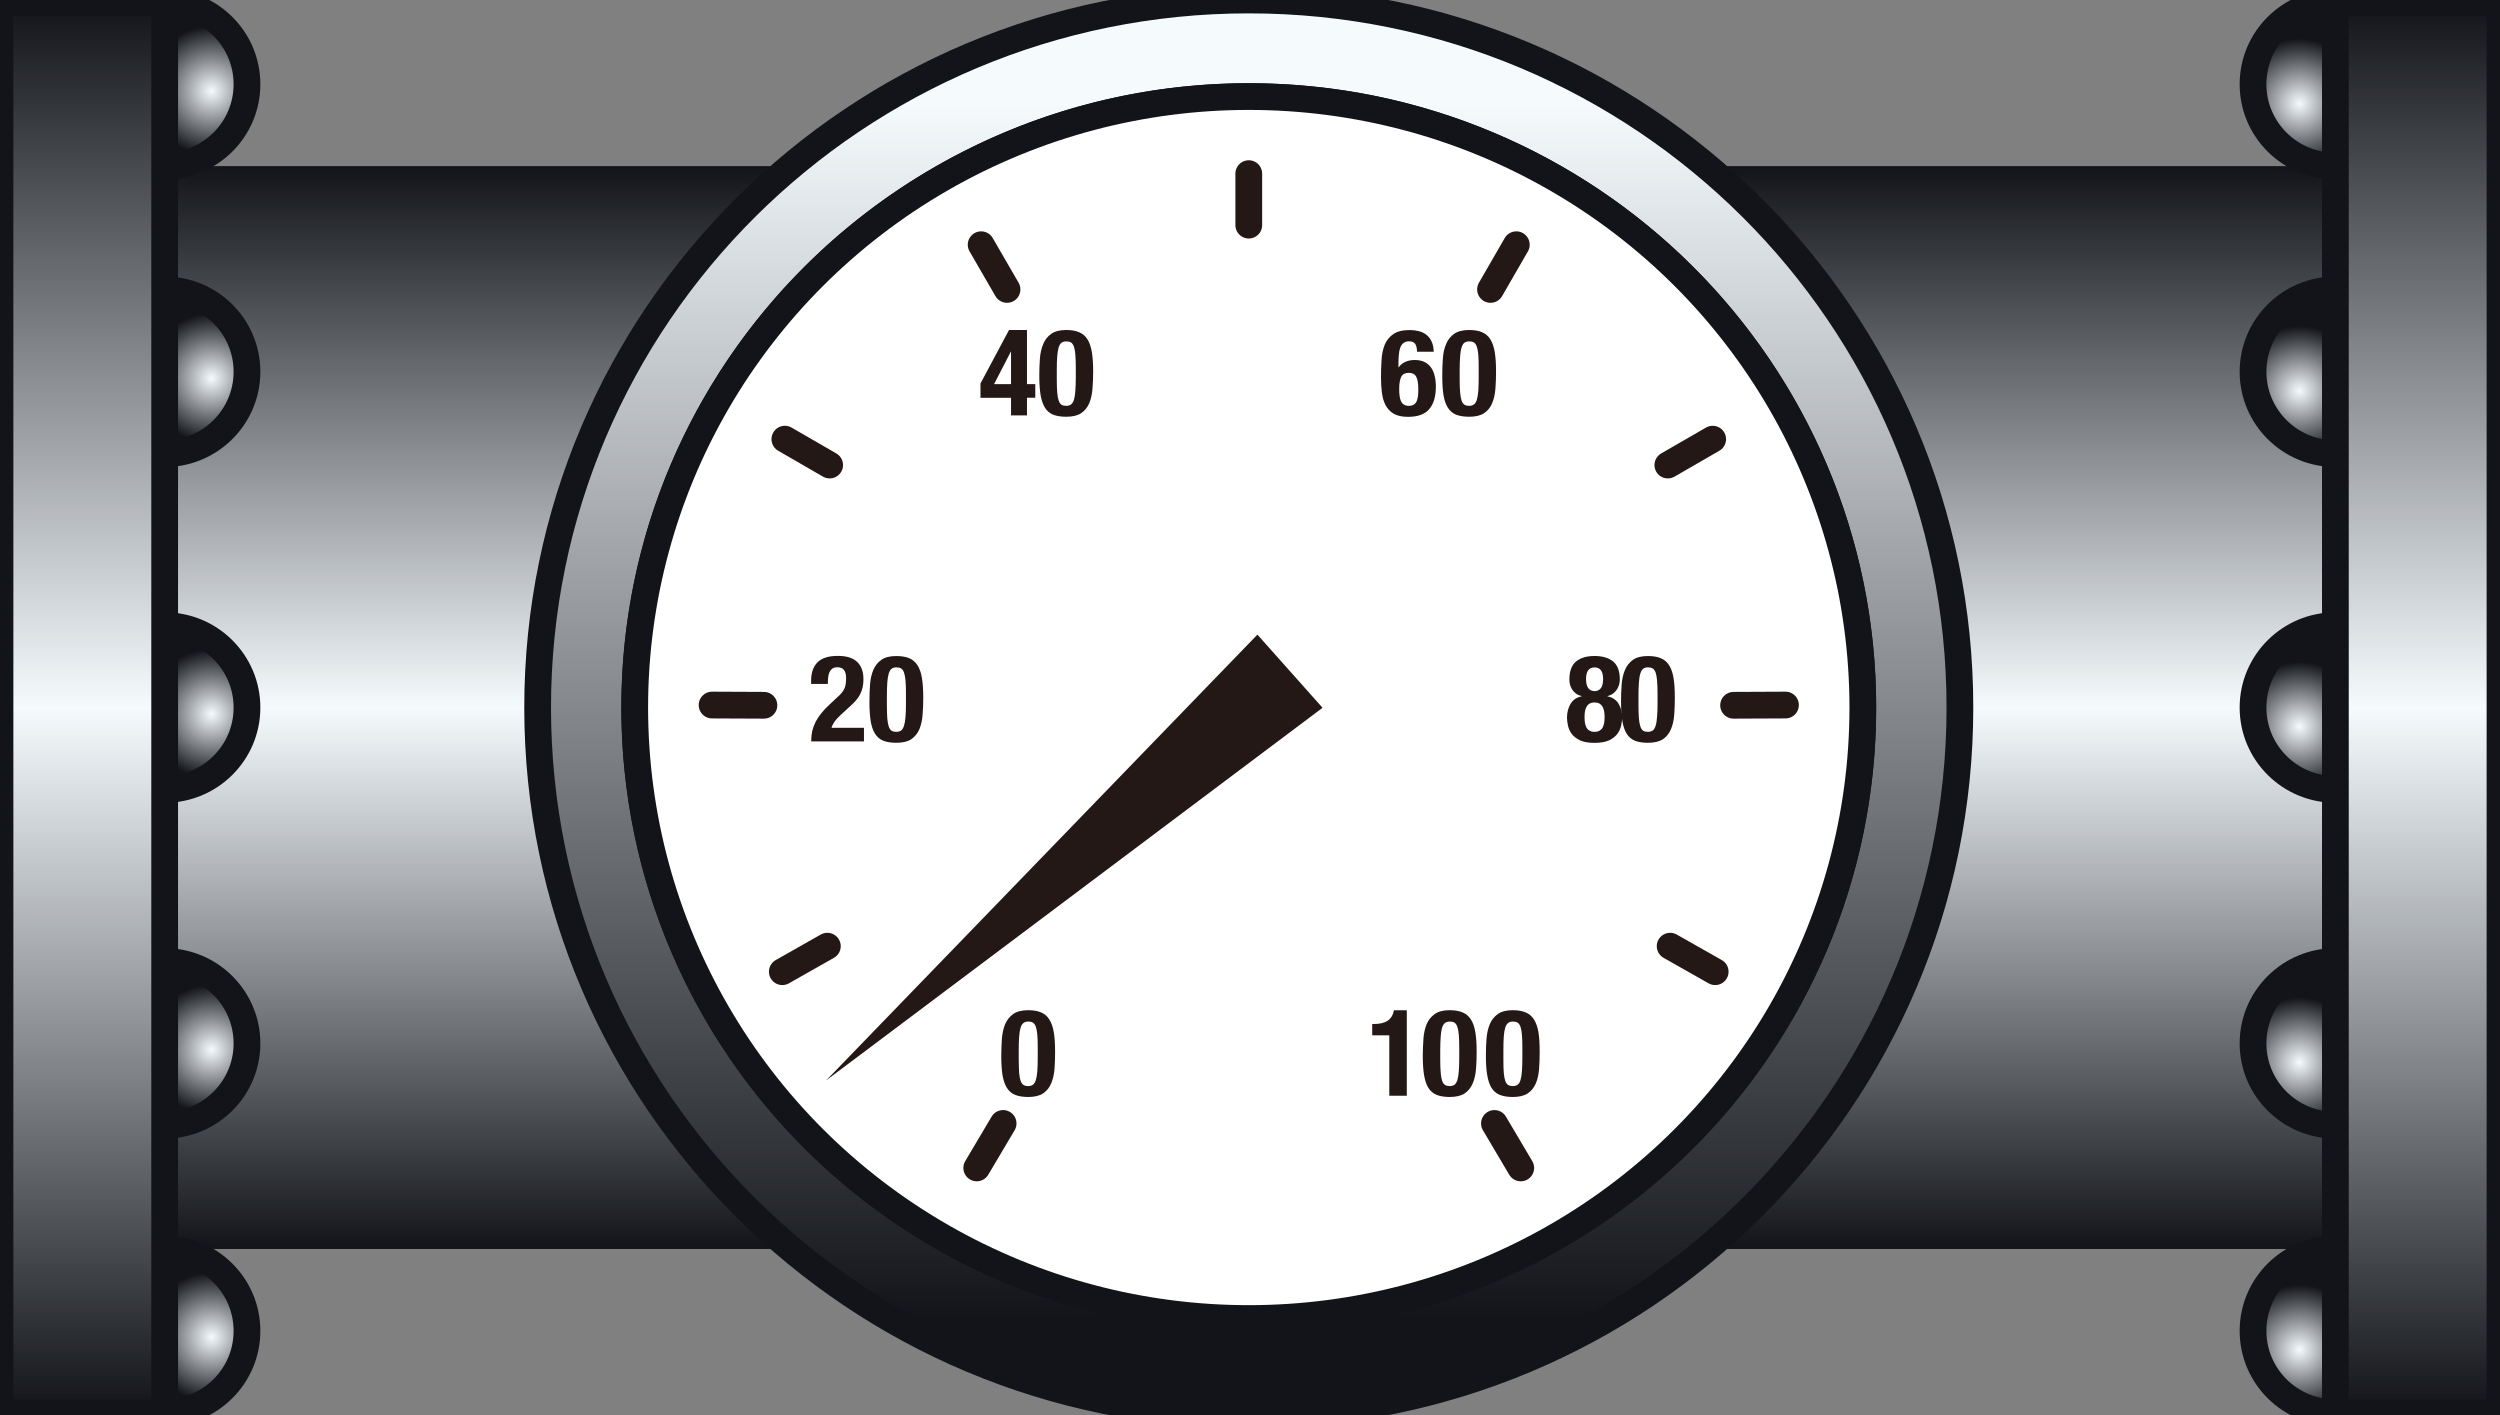 <?xml version="1.0" encoding="UTF-8" standalone="no"?>
<svg
   xmlns:a="http://ns.adobe.com/AdobeSVGViewerExtensions/3.0/"
   xmlns:dc="http://purl.org/dc/elements/1.1/"
   xmlns:cc="http://creativecommons.org/ns#"
   xmlns:rdf="http://www.w3.org/1999/02/22-rdf-syntax-ns#"
   xmlns:svg="http://www.w3.org/2000/svg"
   xmlns="http://www.w3.org/2000/svg"
   xmlns:sodipodi="http://sodipodi.sourceforge.net/DTD/sodipodi-0.dtd"
   xmlns:inkscape="http://www.inkscape.org/namespaces/inkscape"
   version="1.1"
   id="图层_1"
   x="0px"
   y="0px"
   width="53px"
   height="30px"
   viewBox="0 0 53 30"
   enable-background="new 0 0 53 30"
   xml:space="preserve"
   sodipodi:docname="工业管道_20-01.svg"><rect x="0" y="0" width="53" height="30" fill="#808080" stroke="none"/><defs
   id="defs183" /><sodipodi:namedview
   pagecolor="#ffffff"
   bordercolor="#666666"
   borderopacity="1"
   objecttolerance="10"
   gridtolerance="10"
   guidetolerance="10"
   inkscape:pageopacity="0"
   inkscape:pageshadow="2"
   inkscape:window-width="640"
   inkscape:window-height="480"
   id="namedview181" />
<g
   id="g178">
	<g
   id="g103">
		
			<linearGradient
   id="SVGID_1_"
   gradientUnits="userSpaceOnUse"
   x1="324.74"
   y1="-262.115"
   x2="347.696"
   y2="-262.115"
   gradientTransform="matrix(0 -1 1 0 288.589 351.219)">
			<stop
   offset="0"
   style="stop-color:#12141A"
   id="stop2" />
			<stop
   offset="0.5"
   style="stop-color:#F5FAFD"
   id="stop4" />
			<stop
   offset="1"
   style="stop-color:#12141A"
   id="stop6" />
			<a:midPointStop
   offset="0"
   style="stop-color:#12141A" />
			<a:midPointStop
   offset="0.5"
   style="stop-color:#12141A" />
			<a:midPointStop
   offset="0.5"
   style="stop-color:#F5FAFD" />
			<a:midPointStop
   offset="0.5"
   style="stop-color:#F5FAFD" />
			<a:midPointStop
   offset="1"
   style="stop-color:#12141A" />
		</linearGradient>
		<rect
   x="3.491"
   y="3.522"
   fill="url(#SVGID_1_)"
   width="45.965"
   height="22.956"
   id="rect9" />
		<g
   id="g55">
			
				<radialGradient
   id="SVGID_2_"
   cx="349.165"
   cy="-283.923"
   r="1.375"
   gradientTransform="matrix(0 -0.998 1.003 0 289.258 350.395)"
   gradientUnits="userSpaceOnUse">
				<stop
   offset="0"
   style="stop-color:#F5FAFD"
   id="stop11" />
				<stop
   offset="1"
   style="stop-color:#12141A"
   id="stop13" />
				<a:midPointStop
   offset="0"
   style="stop-color:#F5FAFD" />
				<a:midPointStop
   offset="0.5"
   style="stop-color:#F5FAFD" />
				<a:midPointStop
   offset="1"
   style="stop-color:#12141A" />
			</radialGradient>
			<path
   fill="url(#SVGID_2_)"
   stroke="#12141A"
   stroke-width="0.567"
   stroke-linejoin="round"
   d="M3.491,0.05     c0.963,0,1.745,0.777,1.745,1.736c0,0.96-0.782,1.736-1.745,1.736"
   id="path16" />
			
				<radialGradient
   id="SVGID_3_"
   cx="322.694"
   cy="-283.923"
   r="1.375"
   gradientTransform="matrix(0 -0.998 1.003 0 289.258 350.395)"
   gradientUnits="userSpaceOnUse">
				<stop
   offset="0"
   style="stop-color:#F5FAFD"
   id="stop18" />
				<stop
   offset="1"
   style="stop-color:#12141A"
   id="stop20" />
				<a:midPointStop
   offset="0"
   style="stop-color:#F5FAFD" />
				<a:midPointStop
   offset="0.5"
   style="stop-color:#F5FAFD" />
				<a:midPointStop
   offset="1"
   style="stop-color:#12141A" />
			</radialGradient>
			<path
   fill="url(#SVGID_3_)"
   stroke="#12141A"
   stroke-width="0.567"
   stroke-linejoin="round"
   d="M3.491,26.479     c0.963,0,1.745,0.777,1.745,1.736s-0.782,1.736-1.745,1.736"
   id="path23" />
			
				<radialGradient
   id="SVGID_4_"
   cx="328.799"
   cy="-283.923"
   r="1.375"
   gradientTransform="matrix(0 -0.998 1.003 0 289.258 350.395)"
   gradientUnits="userSpaceOnUse">
				<stop
   offset="0"
   style="stop-color:#F5FAFD"
   id="stop25" />
				<stop
   offset="1"
   style="stop-color:#12141A"
   id="stop27" />
				<a:midPointStop
   offset="0"
   style="stop-color:#F5FAFD" />
				<a:midPointStop
   offset="0.5"
   style="stop-color:#F5FAFD" />
				<a:midPointStop
   offset="1"
   style="stop-color:#12141A" />
			</radialGradient>
			<path
   fill="url(#SVGID_4_)"
   stroke="#12141A"
   stroke-width="0.567"
   stroke-linejoin="round"
   d="M3.491,20.384     c0.963,0,1.745,0.777,1.745,1.736c0,0.958-0.782,1.735-1.745,1.735"
   id="path30" />
			
				<radialGradient
   id="SVGID_5_"
   cx="335.93"
   cy="-283.923"
   r="1.375"
   gradientTransform="matrix(0 -0.998 1.003 0 289.258 350.395)"
   gradientUnits="userSpaceOnUse">
				<stop
   offset="0"
   style="stop-color:#F5FAFD"
   id="stop32" />
				<stop
   offset="1"
   style="stop-color:#12141A"
   id="stop34" />
				<a:midPointStop
   offset="0"
   style="stop-color:#F5FAFD" />
				<a:midPointStop
   offset="0.5"
   style="stop-color:#F5FAFD" />
				<a:midPointStop
   offset="1"
   style="stop-color:#12141A" />
			</radialGradient>
			<path
   fill="url(#SVGID_5_)"
   stroke="#12141A"
   stroke-width="0.567"
   stroke-linejoin="round"
   d="M3.491,13.264     c0.963,0,1.745,0.778,1.745,1.736c0,0.961-0.782,1.736-1.745,1.736"
   id="path37" />
			
				<radialGradient
   id="SVGID_6_"
   cx="343.06"
   cy="-283.923"
   r="1.375"
   gradientTransform="matrix(0 -0.998 1.003 0 289.258 350.395)"
   gradientUnits="userSpaceOnUse">
				<stop
   offset="0"
   style="stop-color:#F5FAFD"
   id="stop39" />
				<stop
   offset="1"
   style="stop-color:#12141A"
   id="stop41" />
				<a:midPointStop
   offset="0"
   style="stop-color:#F5FAFD" />
				<a:midPointStop
   offset="0.5"
   style="stop-color:#F5FAFD" />
				<a:midPointStop
   offset="1"
   style="stop-color:#12141A" />
			</radialGradient>
			<path
   fill="url(#SVGID_6_)"
   stroke="#12141A"
   stroke-width="0.567"
   stroke-linejoin="round"
   d="M3.491,6.145     c0.963,0,1.745,0.777,1.745,1.736S4.454,9.618,3.491,9.618"
   id="path44" />
			
				<linearGradient
   id="SVGID_7_"
   gradientUnits="userSpaceOnUse"
   x1="321.268"
   y1="-286.843"
   x2="351.169"
   y2="-286.843"
   gradientTransform="matrix(0 -1 1 0 288.589 351.219)">
				<stop
   offset="0"
   style="stop-color:#12141A"
   id="stop46" />
				<stop
   offset="0.5"
   style="stop-color:#F5FAFD"
   id="stop48" />
				<stop
   offset="1"
   style="stop-color:#12141A"
   id="stop50" />
				<a:midPointStop
   offset="0"
   style="stop-color:#12141A" />
				<a:midPointStop
   offset="0.5"
   style="stop-color:#12141A" />
				<a:midPointStop
   offset="0.5"
   style="stop-color:#F5FAFD" />
				<a:midPointStop
   offset="0.5"
   style="stop-color:#F5FAFD" />
				<a:midPointStop
   offset="1"
   style="stop-color:#12141A" />
			</linearGradient>
			
				<rect
   y="0.05"
   fill="url(#SVGID_7_)"
   stroke="#12141A"
   stroke-width="0.567"
   stroke-linejoin="round"
   width="3.491"
   height="29.901"
   id="rect53" />
		</g>
		<g
   id="g101">
			
				<radialGradient
   id="SVGID_8_"
   cx="-975.027"
   cy="259.47"
   r="1.375"
   gradientTransform="matrix(0 0.998 -1.003 0 308.993 1001.69)"
   gradientUnits="userSpaceOnUse">
				<stop
   offset="0"
   style="stop-color:#F5FAFD"
   id="stop57" />
				<stop
   offset="1"
   style="stop-color:#12141A"
   id="stop59" />
				<a:midPointStop
   offset="0"
   style="stop-color:#F5FAFD" />
				<a:midPointStop
   offset="0.5"
   style="stop-color:#F5FAFD" />
				<a:midPointStop
   offset="1"
   style="stop-color:#12141A" />
			</radialGradient>
			<path
   fill="url(#SVGID_8_)"
   stroke="#12141A"
   stroke-width="0.567"
   stroke-linejoin="round"
   d="M49.51,29.951     c-0.964,0-1.746-0.777-1.746-1.736s0.782-1.736,1.746-1.736"
   id="path62" />
			
				<radialGradient
   id="SVGID_9_"
   cx="-1001.498"
   cy="259.47"
   r="1.375"
   gradientTransform="matrix(0 0.998 -1.003 0 308.993 1001.69)"
   gradientUnits="userSpaceOnUse">
				<stop
   offset="0"
   style="stop-color:#F5FAFD"
   id="stop64" />
				<stop
   offset="1"
   style="stop-color:#12141A"
   id="stop66" />
				<a:midPointStop
   offset="0"
   style="stop-color:#F5FAFD" />
				<a:midPointStop
   offset="0.5"
   style="stop-color:#F5FAFD" />
				<a:midPointStop
   offset="1"
   style="stop-color:#12141A" />
			</radialGradient>
			<path
   fill="url(#SVGID_9_)"
   stroke="#12141A"
   stroke-width="0.567"
   stroke-linejoin="round"
   d="M49.51,3.522     c-0.964,0-1.746-0.776-1.746-1.736c0-0.959,0.782-1.736,1.746-1.736"
   id="path69" />
			
				<radialGradient
   id="SVGID_10_"
   cx="-995.393"
   cy="259.47"
   r="1.375"
   gradientTransform="matrix(0 0.998 -1.003 0 308.993 1001.69)"
   gradientUnits="userSpaceOnUse">
				<stop
   offset="0"
   style="stop-color:#F5FAFD"
   id="stop71" />
				<stop
   offset="1"
   style="stop-color:#12141A"
   id="stop73" />
				<a:midPointStop
   offset="0"
   style="stop-color:#F5FAFD" />
				<a:midPointStop
   offset="0.5"
   style="stop-color:#F5FAFD" />
				<a:midPointStop
   offset="1"
   style="stop-color:#12141A" />
			</radialGradient>
			<path
   fill="url(#SVGID_10_)"
   stroke="#12141A"
   stroke-width="0.567"
   stroke-linejoin="round"
   d="M49.51,9.618     c-0.964,0-1.746-0.778-1.746-1.737s0.782-1.736,1.746-1.736"
   id="path76" />
			
				<radialGradient
   id="SVGID_11_"
   cx="-988.263"
   cy="259.47"
   r="1.375"
   gradientTransform="matrix(0 0.998 -1.003 0 308.993 1001.69)"
   gradientUnits="userSpaceOnUse">
				<stop
   offset="0"
   style="stop-color:#F5FAFD"
   id="stop78" />
				<stop
   offset="1"
   style="stop-color:#12141A"
   id="stop80" />
				<a:midPointStop
   offset="0"
   style="stop-color:#F5FAFD" />
				<a:midPointStop
   offset="0.5"
   style="stop-color:#F5FAFD" />
				<a:midPointStop
   offset="1"
   style="stop-color:#12141A" />
			</radialGradient>
			<path
   fill="url(#SVGID_11_)"
   stroke="#12141A"
   stroke-width="0.567"
   stroke-linejoin="round"
   d="M49.51,16.736     c-0.964,0-1.746-0.775-1.746-1.736c0-0.958,0.782-1.736,1.746-1.736"
   id="path83" />
			
				<radialGradient
   id="SVGID_12_"
   cx="-981.132"
   cy="259.47"
   r="1.375"
   gradientTransform="matrix(0 0.998 -1.003 0 308.993 1001.69)"
   gradientUnits="userSpaceOnUse">
				<stop
   offset="0"
   style="stop-color:#F5FAFD"
   id="stop85" />
				<stop
   offset="1"
   style="stop-color:#12141A"
   id="stop87" />
				<a:midPointStop
   offset="0"
   style="stop-color:#F5FAFD" />
				<a:midPointStop
   offset="0.5"
   style="stop-color:#F5FAFD" />
				<a:midPointStop
   offset="1"
   style="stop-color:#12141A" />
			</radialGradient>
			<path
   fill="url(#SVGID_12_)"
   stroke="#12141A"
   stroke-width="0.567"
   stroke-linejoin="round"
   d="M49.51,23.855     c-0.964,0-1.746-0.777-1.746-1.735c0-0.959,0.782-1.736,1.746-1.736"
   id="path90" />
			
				<linearGradient
   id="SVGID_13_"
   gradientUnits="userSpaceOnUse"
   x1="-1003.502"
   y1="257.003"
   x2="-973.601"
   y2="257.003"
   gradientTransform="matrix(0 1 -1 0 308.258 1003.552)">
				<stop
   offset="0"
   style="stop-color:#12141A"
   id="stop92" />
				<stop
   offset="0.5"
   style="stop-color:#F5FAFD"
   id="stop94" />
				<stop
   offset="1"
   style="stop-color:#12141A"
   id="stop96" />
				<a:midPointStop
   offset="0"
   style="stop-color:#12141A" />
				<a:midPointStop
   offset="0.5"
   style="stop-color:#12141A" />
				<a:midPointStop
   offset="0.5"
   style="stop-color:#F5FAFD" />
				<a:midPointStop
   offset="0.5"
   style="stop-color:#F5FAFD" />
				<a:midPointStop
   offset="1"
   style="stop-color:#12141A" />
			</linearGradient>
			
				<rect
   x="49.51"
   y="0.05"
   fill="url(#SVGID_13_)"
   stroke="#12141A"
   stroke-width="0.567"
   stroke-linejoin="round"
   width="3.49"
   height="29.901"
   id="rect99" />
		</g>
	</g>
	<g
   id="g176">
		<linearGradient
   id="SVGID_14_"
   gradientUnits="userSpaceOnUse"
   x1="26.473"
   y1="2.049"
   x2="26.473"
   y2="27.954">
			<stop
   offset="0.006"
   style="stop-color:#F5FAFD"
   id="stop105" />
			<stop
   offset="1"
   style="stop-color:#12141A"
   id="stop107" />
			<a:midPointStop
   offset="0.006"
   style="stop-color:#F5FAFD" />
			<a:midPointStop
   offset="0.5"
   style="stop-color:#F5FAFD" />
			<a:midPointStop
   offset="1"
   style="stop-color:#12141A" />
		</linearGradient>
		<path
   fill="url(#SVGID_14_)"
   stroke="#12141A"
   stroke-width="0.567"
   d="M41.55,15c0,8.285-6.75,15-15.076,15    s-15.076-6.715-15.076-15c0-8.284,6.75-15,15.076-15S41.55,6.716,41.55,15z M26.474,2.048c-7.189,0-13.018,5.8-13.018,12.952    c0,7.154,5.828,12.953,13.018,12.953S39.491,22.154,39.491,15C39.491,7.848,33.663,2.048,26.474,2.048z"
   id="path110" />
		<ellipse
   fill="#FFFFFF"
   cx="26.474"
   cy="15"
   rx="13.018"
   ry="12.953"
   id="ellipse112" />
		<ellipse
   fill="none"
   stroke="#12141A"
   stroke-width="0.567"
   cx="26.474"
   cy="15"
   rx="13.018"
   ry="12.953"
   id="ellipse114" />
		<polygon
   fill="#231815"
   points="28.038,15.005 17.515,22.904 26.657,13.454   "
   id="polygon116" />
		<g
   id="g120">
			<path
   fill="#231815"
   d="M21.24,22.021c0.01-0.116,0.032-0.219,0.069-0.309c0.038-0.09,0.095-0.16,0.171-0.215     c0.077-0.054,0.183-0.081,0.318-0.081c0.111,0,0.203,0.017,0.276,0.048c0.072,0.031,0.131,0.082,0.174,0.152     c0.044,0.07,0.075,0.161,0.093,0.272c0.019,0.111,0.027,0.248,0.027,0.408c0,0.126-0.004,0.247-0.012,0.362     c-0.01,0.117-0.033,0.221-0.071,0.309c-0.037,0.09-0.094,0.16-0.17,0.213c-0.077,0.05-0.183,0.076-0.317,0.076     c-0.11,0-0.202-0.015-0.274-0.044c-0.075-0.029-0.134-0.079-0.177-0.148c-0.044-0.069-0.075-0.161-0.094-0.272     c-0.018-0.111-0.026-0.248-0.026-0.408C21.228,22.258,21.232,22.138,21.24,22.021z M21.606,22.745     c0.006,0.072,0.017,0.13,0.032,0.171c0.015,0.042,0.036,0.071,0.062,0.086c0.025,0.016,0.058,0.023,0.099,0.023     s0.074-0.01,0.1-0.029c0.026-0.02,0.046-0.053,0.061-0.1c0.015-0.048,0.025-0.11,0.031-0.188c0.006-0.08,0.009-0.178,0.009-0.293     v-0.197c0-0.114-0.003-0.208-0.009-0.281c-0.006-0.072-0.017-0.129-0.032-0.171c-0.015-0.042-0.036-0.071-0.062-0.087     c-0.025-0.015-0.059-0.022-0.098-0.022c-0.042,0-0.075,0.011-0.101,0.03s-0.047,0.053-0.061,0.1     c-0.015,0.047-0.025,0.109-0.031,0.188c-0.006,0.079-0.009,0.177-0.009,0.292v0.198C21.598,22.578,21.601,22.672,21.606,22.745z"
   id="path118" />
		</g>
		<g
   id="g128">
			<path
   fill="#231815"
   d="M29.453,21.949h-0.362v-0.24h0.033c0.124,0,0.222-0.022,0.292-0.068c0.07-0.047,0.116-0.12,0.136-0.224     h0.272v1.813h-0.371V21.949z"
   id="path122" />
			<path
   fill="#231815"
   d="M30.177,22.021c0.008-0.116,0.031-0.219,0.068-0.309c0.038-0.09,0.096-0.16,0.172-0.215     c0.076-0.054,0.182-0.081,0.317-0.081c0.111,0,0.205,0.017,0.276,0.048c0.073,0.031,0.132,0.082,0.175,0.152     c0.045,0.07,0.075,0.161,0.093,0.272c0.019,0.111,0.027,0.248,0.027,0.408c0,0.126-0.004,0.247-0.013,0.362     c-0.009,0.117-0.032,0.221-0.07,0.309c-0.037,0.09-0.095,0.16-0.17,0.213c-0.077,0.05-0.183,0.076-0.318,0.076     c-0.109,0-0.201-0.015-0.275-0.044c-0.073-0.029-0.132-0.079-0.177-0.148c-0.043-0.069-0.073-0.161-0.092-0.272     c-0.018-0.111-0.027-0.248-0.027-0.408C30.163,22.258,30.169,22.138,30.177,22.021z M30.543,22.745     c0.005,0.072,0.017,0.13,0.031,0.171c0.016,0.042,0.036,0.071,0.063,0.086c0.026,0.016,0.059,0.023,0.098,0.023     c0.04,0,0.074-0.01,0.101-0.029c0.025-0.02,0.045-0.053,0.061-0.1c0.014-0.048,0.023-0.11,0.03-0.188     c0.006-0.08,0.009-0.178,0.009-0.293v-0.197c0-0.114-0.003-0.208-0.009-0.281c-0.007-0.072-0.017-0.129-0.032-0.171     c-0.015-0.042-0.035-0.071-0.061-0.087c-0.026-0.015-0.059-0.022-0.099-0.022c-0.041,0-0.074,0.011-0.102,0.03     c-0.025,0.02-0.045,0.053-0.061,0.1c-0.014,0.047-0.024,0.109-0.029,0.188c-0.006,0.079-0.01,0.177-0.01,0.292v0.198     C30.533,22.578,30.537,22.672,30.543,22.745z"
   id="path124" />
			<path
   fill="#231815"
   d="M31.514,22.021c0.01-0.116,0.032-0.219,0.07-0.309c0.037-0.09,0.095-0.16,0.17-0.215     c0.077-0.054,0.183-0.081,0.317-0.081c0.112,0,0.204,0.017,0.276,0.048c0.074,0.031,0.132,0.082,0.175,0.152     c0.045,0.07,0.075,0.161,0.094,0.272c0.018,0.111,0.025,0.248,0.025,0.408c0,0.126-0.004,0.247-0.012,0.362     c-0.009,0.117-0.031,0.221-0.069,0.309c-0.038,0.09-0.095,0.16-0.171,0.213c-0.077,0.05-0.183,0.076-0.318,0.076     c-0.109,0-0.199-0.015-0.274-0.044c-0.074-0.029-0.132-0.079-0.176-0.148c-0.043-0.069-0.074-0.161-0.092-0.272     c-0.02-0.111-0.028-0.248-0.028-0.408C31.501,22.258,31.505,22.138,31.514,22.021z M31.88,22.745     c0.006,0.072,0.018,0.13,0.032,0.171c0.016,0.042,0.036,0.071,0.062,0.086c0.026,0.016,0.059,0.023,0.098,0.023     c0.042,0,0.075-0.01,0.102-0.029s0.046-0.053,0.061-0.1c0.015-0.048,0.024-0.11,0.03-0.188c0.006-0.08,0.009-0.178,0.009-0.293     v-0.197c0-0.114-0.003-0.208-0.009-0.281c-0.006-0.072-0.017-0.129-0.031-0.171c-0.016-0.042-0.037-0.071-0.063-0.087     c-0.025-0.015-0.058-0.022-0.099-0.022s-0.074,0.011-0.1,0.03s-0.046,0.053-0.061,0.1s-0.025,0.109-0.031,0.188     c-0.006,0.079-0.008,0.177-0.008,0.292v0.198C31.872,22.578,31.874,22.672,31.88,22.745z"
   id="path126" />
		</g>
		<g
   id="g134">
			<path
   fill="#231815"
   d="M17.197,15.721c0-0.08,0.008-0.156,0.023-0.227c0.018-0.069,0.043-0.136,0.075-0.199     c0.034-0.063,0.075-0.125,0.126-0.186c0.05-0.061,0.109-0.121,0.177-0.184l0.147-0.138c0.043-0.035,0.075-0.069,0.1-0.1     c0.025-0.031,0.045-0.062,0.059-0.093c0.012-0.03,0.021-0.063,0.026-0.1c0.004-0.036,0.007-0.076,0.007-0.123     c0-0.149-0.061-0.225-0.181-0.225c-0.047,0-0.083,0.01-0.109,0.027c-0.027,0.02-0.047,0.045-0.062,0.077     s-0.024,0.069-0.028,0.112s-0.007,0.089-0.007,0.137h-0.354v-0.07c0-0.169,0.045-0.298,0.136-0.389     c0.091-0.09,0.234-0.135,0.429-0.135c0.186,0,0.323,0.042,0.411,0.128c0.089,0.085,0.133,0.206,0.133,0.365     c0,0.059-0.005,0.112-0.015,0.163c-0.011,0.049-0.026,0.098-0.05,0.144c-0.021,0.047-0.051,0.091-0.086,0.135     c-0.037,0.043-0.08,0.088-0.133,0.134l-0.204,0.188c-0.055,0.051-0.099,0.099-0.13,0.146c-0.03,0.047-0.051,0.088-0.059,0.121     h0.688v0.289H17.197z"
   id="path130" />
			<path
   fill="#231815"
   d="M18.445,14.513c0.008-0.117,0.031-0.22,0.069-0.309c0.037-0.09,0.094-0.162,0.172-0.216     c0.075-0.054,0.181-0.08,0.316-0.08c0.111,0,0.203,0.016,0.277,0.047c0.072,0.031,0.129,0.082,0.174,0.152     c0.044,0.07,0.075,0.161,0.093,0.272c0.018,0.112,0.027,0.248,0.027,0.408c0,0.127-0.004,0.247-0.014,0.363     c-0.008,0.116-0.031,0.219-0.068,0.31c-0.039,0.089-0.096,0.159-0.171,0.211c-0.077,0.051-0.183,0.076-0.318,0.076     c-0.11,0-0.202-0.014-0.275-0.043s-0.134-0.079-0.176-0.149c-0.044-0.069-0.075-0.16-0.093-0.272s-0.026-0.248-0.026-0.407     C18.433,14.749,18.436,14.628,18.445,14.513z M18.811,15.235c0.006,0.072,0.017,0.13,0.032,0.172s0.036,0.069,0.062,0.086     c0.026,0.016,0.059,0.022,0.099,0.022c0.042,0,0.074-0.011,0.101-0.029c0.025-0.02,0.045-0.053,0.06-0.101     c0.015-0.046,0.025-0.108,0.032-0.188c0.007-0.078,0.009-0.176,0.009-0.292v-0.197c0-0.115-0.002-0.208-0.009-0.281     c-0.007-0.072-0.018-0.13-0.033-0.171c-0.016-0.042-0.035-0.07-0.063-0.085c-0.025-0.017-0.058-0.023-0.097-0.023     c-0.04,0-0.075,0.01-0.102,0.029c-0.025,0.02-0.045,0.053-0.06,0.1s-0.025,0.109-0.031,0.188     c-0.005,0.079-0.009,0.176-0.009,0.292v0.197C18.802,15.069,18.806,15.163,18.811,15.235z"
   id="path132" />
		</g>
		<g
   id="g140">
			<path
   fill="#231815"
   d="M33.3,14.915c0.05-0.081,0.128-0.133,0.23-0.152v-0.006c-0.05-0.013-0.091-0.03-0.124-0.057     c-0.033-0.025-0.06-0.055-0.08-0.088c-0.02-0.032-0.034-0.066-0.043-0.102c-0.008-0.036-0.012-0.07-0.012-0.103     c0-0.178,0.047-0.306,0.142-0.384c0.095-0.077,0.226-0.116,0.392-0.116s0.298,0.039,0.393,0.116     c0.095,0.078,0.142,0.206,0.142,0.384c0,0.032-0.004,0.066-0.014,0.103c-0.01,0.035-0.023,0.069-0.044,0.102     c-0.021,0.033-0.048,0.063-0.081,0.088c-0.033,0.026-0.074,0.044-0.123,0.057v0.006c0.104,0.02,0.182,0.071,0.233,0.152     c0.052,0.082,0.078,0.181,0.078,0.294c0,0.053-0.008,0.11-0.021,0.174c-0.014,0.063-0.04,0.121-0.082,0.177     c-0.041,0.054-0.1,0.099-0.175,0.136c-0.078,0.035-0.18,0.053-0.307,0.053s-0.229-0.018-0.307-0.053     c-0.076-0.037-0.134-0.082-0.176-0.136c-0.041-0.056-0.067-0.114-0.08-0.177c-0.015-0.063-0.021-0.121-0.021-0.174     C33.222,15.096,33.248,14.997,33.3,14.915z M33.601,15.325c0.007,0.039,0.018,0.072,0.034,0.101s0.038,0.05,0.066,0.065     c0.028,0.017,0.062,0.024,0.104,0.024s0.076-0.008,0.104-0.024c0.027-0.016,0.05-0.037,0.065-0.065     c0.017-0.028,0.027-0.062,0.034-0.101c0.006-0.038,0.009-0.079,0.009-0.122c0-0.044-0.003-0.084-0.009-0.121     c-0.007-0.038-0.018-0.071-0.034-0.099c-0.016-0.029-0.038-0.051-0.065-0.067c-0.028-0.017-0.063-0.024-0.104-0.024     s-0.075,0.008-0.104,0.024s-0.05,0.038-0.066,0.067c-0.017,0.027-0.027,0.061-0.034,0.099c-0.006,0.037-0.009,0.077-0.009,0.121     C33.592,15.246,33.595,15.287,33.601,15.325z M33.673,14.59c0.033,0.042,0.077,0.062,0.132,0.062s0.1-0.02,0.133-0.062     c0.031-0.041,0.048-0.104,0.048-0.192c0-0.166-0.06-0.249-0.181-0.249c-0.12,0-0.181,0.083-0.181,0.249     C33.624,14.485,33.642,14.549,33.673,14.59z"
   id="path136" />
			<path
   fill="#231815"
   d="M34.379,14.513c0.009-0.117,0.031-0.22,0.07-0.309c0.037-0.09,0.094-0.162,0.17-0.216     c0.077-0.054,0.183-0.08,0.317-0.08c0.112,0,0.204,0.016,0.276,0.047c0.073,0.031,0.132,0.082,0.175,0.152     c0.045,0.07,0.075,0.161,0.093,0.272c0.019,0.112,0.026,0.248,0.026,0.408c0,0.127-0.003,0.247-0.012,0.363     s-0.031,0.219-0.07,0.31c-0.037,0.089-0.094,0.159-0.17,0.211c-0.077,0.051-0.183,0.076-0.318,0.076     c-0.109,0-0.201-0.014-0.274-0.043c-0.074-0.029-0.133-0.079-0.176-0.149c-0.044-0.069-0.074-0.16-0.093-0.272     s-0.027-0.248-0.027-0.407C34.366,14.749,34.37,14.628,34.379,14.513z M34.745,15.235c0.006,0.072,0.018,0.13,0.033,0.172     c0.014,0.042,0.035,0.069,0.061,0.086c0.025,0.016,0.059,0.022,0.098,0.022c0.042,0,0.075-0.011,0.102-0.029     c0.026-0.02,0.046-0.053,0.06-0.101c0.016-0.046,0.025-0.108,0.031-0.188c0.006-0.078,0.01-0.176,0.01-0.292v-0.197     c0-0.115-0.004-0.208-0.01-0.281c-0.006-0.072-0.018-0.13-0.031-0.171c-0.017-0.042-0.037-0.07-0.063-0.085     c-0.025-0.017-0.059-0.023-0.099-0.023c-0.041,0-0.074,0.01-0.1,0.029c-0.026,0.02-0.047,0.053-0.061,0.1     c-0.016,0.047-0.025,0.109-0.031,0.188s-0.009,0.176-0.009,0.292v0.197C34.736,15.069,34.739,15.163,34.745,15.235z"
   id="path138" />
		</g>
		<g
   id="g146">
			<path
   fill="#231815"
   d="M21.391,6.996h0.381v1.147h0.176v0.289h-0.176v0.375h-0.338V8.433h-0.648V8.13L21.391,6.996z      M21.429,7.456l-0.355,0.688h0.36V7.456H21.429z"
   id="path142" />
			<path
   fill="#231815"
   d="M22.046,7.6c0.009-0.115,0.033-0.218,0.071-0.308c0.036-0.09,0.094-0.161,0.169-0.215     c0.078-0.054,0.183-0.081,0.318-0.081c0.111,0,0.203,0.016,0.276,0.048c0.073,0.031,0.131,0.082,0.176,0.152     c0.043,0.069,0.073,0.16,0.092,0.272c0.018,0.111,0.027,0.247,0.027,0.408c0,0.126-0.005,0.246-0.014,0.363     c-0.008,0.115-0.032,0.219-0.068,0.308c-0.039,0.09-0.096,0.16-0.172,0.212c-0.076,0.051-0.182,0.076-0.317,0.076     c-0.11,0-0.202-0.015-0.275-0.043c-0.074-0.029-0.132-0.078-0.176-0.148c-0.043-0.07-0.074-0.161-0.093-0.272     c-0.018-0.112-0.027-0.249-0.027-0.408C22.033,7.837,22.038,7.716,22.046,7.6z M22.413,8.323c0.007,0.073,0.017,0.13,0.032,0.172     c0.015,0.042,0.036,0.071,0.061,0.086c0.026,0.016,0.059,0.023,0.099,0.023c0.042,0,0.075-0.01,0.102-0.03     c0.025-0.02,0.045-0.053,0.061-0.1c0.014-0.047,0.024-0.109,0.029-0.188c0.006-0.079,0.01-0.176,0.01-0.292V7.797     c0-0.114-0.004-0.208-0.01-0.28c-0.005-0.072-0.016-0.13-0.031-0.171c-0.016-0.042-0.036-0.071-0.063-0.087     c-0.025-0.015-0.058-0.022-0.098-0.022s-0.075,0.01-0.101,0.029s-0.045,0.053-0.061,0.1c-0.014,0.048-0.023,0.11-0.03,0.188     c-0.006,0.08-0.009,0.177-0.009,0.292v0.198C22.404,8.157,22.407,8.251,22.413,8.323z"
   id="path144" />
		</g>
		<g
   id="g152">
			<path
   fill="#231815"
   d="M30.004,7.293c-0.025-0.038-0.068-0.057-0.131-0.057c-0.047,0-0.087,0.011-0.116,0.034     c-0.031,0.023-0.054,0.056-0.07,0.097c-0.016,0.041-0.027,0.09-0.031,0.146c-0.006,0.057-0.009,0.118-0.009,0.186v0.09h0.005     c0.031-0.048,0.076-0.086,0.133-0.114c0.058-0.028,0.128-0.043,0.209-0.043s0.15,0.015,0.207,0.043     c0.056,0.028,0.102,0.067,0.137,0.117c0.036,0.05,0.062,0.109,0.077,0.179c0.018,0.069,0.025,0.145,0.025,0.227     c0,0.21-0.047,0.369-0.142,0.477c-0.092,0.108-0.242,0.162-0.448,0.162c-0.126,0-0.228-0.022-0.303-0.066     c-0.076-0.044-0.133-0.105-0.174-0.183c-0.04-0.078-0.065-0.167-0.078-0.271c-0.012-0.103-0.018-0.208-0.018-0.319     c0-0.129,0.004-0.252,0.012-0.372c0.008-0.121,0.03-0.228,0.068-0.32c0.039-0.093,0.1-0.168,0.183-0.224     c0.082-0.057,0.197-0.085,0.349-0.085c0.064,0,0.128,0.008,0.188,0.023c0.063,0.015,0.115,0.04,0.161,0.076     c0.047,0.036,0.084,0.083,0.111,0.142c0.029,0.06,0.044,0.132,0.046,0.219h-0.354C30.041,7.385,30.027,7.33,30.004,7.293z      M29.671,8.39c0.005,0.044,0.015,0.082,0.029,0.113s0.035,0.057,0.063,0.074s0.062,0.027,0.104,0.027     c0.045,0,0.08-0.01,0.107-0.027s0.047-0.043,0.061-0.075s0.021-0.07,0.027-0.113c0.004-0.044,0.006-0.091,0.006-0.142     c0-0.124-0.016-0.211-0.046-0.264s-0.083-0.079-0.155-0.079c-0.074,0-0.128,0.026-0.158,0.079s-0.046,0.14-0.046,0.264     C29.663,8.298,29.665,8.346,29.671,8.39z"
   id="path148" />
			<path
   fill="#231815"
   d="M30.589,7.6c0.007-0.115,0.03-0.218,0.069-0.308c0.037-0.09,0.095-0.161,0.17-0.215     c0.077-0.054,0.183-0.081,0.318-0.081c0.112,0,0.204,0.016,0.276,0.048c0.072,0.031,0.132,0.082,0.175,0.152     c0.043,0.069,0.074,0.16,0.092,0.272c0.019,0.111,0.027,0.247,0.027,0.408c0,0.126-0.004,0.246-0.013,0.363     c-0.009,0.115-0.031,0.219-0.069,0.308c-0.037,0.09-0.094,0.16-0.171,0.212c-0.076,0.051-0.182,0.076-0.317,0.076     c-0.109,0-0.201-0.015-0.276-0.043c-0.072-0.029-0.131-0.078-0.175-0.148c-0.045-0.07-0.075-0.161-0.094-0.272     c-0.018-0.112-0.025-0.249-0.025-0.408C30.576,7.837,30.579,7.716,30.589,7.6z M30.955,8.323c0.006,0.073,0.017,0.13,0.031,0.172     c0.016,0.042,0.037,0.071,0.063,0.086c0.025,0.016,0.059,0.023,0.098,0.023c0.041,0,0.074-0.01,0.101-0.03     c0.026-0.02,0.047-0.053,0.061-0.1c0.015-0.047,0.025-0.109,0.031-0.188c0.006-0.079,0.008-0.176,0.008-0.292V7.797     c0-0.114-0.002-0.208-0.008-0.28s-0.018-0.13-0.032-0.171c-0.016-0.042-0.036-0.071-0.062-0.087     c-0.026-0.015-0.06-0.022-0.099-0.022c-0.041,0-0.074,0.01-0.101,0.029s-0.046,0.053-0.06,0.1     c-0.016,0.048-0.025,0.11-0.031,0.188c-0.007,0.08-0.01,0.177-0.01,0.292v0.198C30.945,8.157,30.948,8.251,30.955,8.323z"
   id="path150" />
		</g>
		
			<line
   fill="none"
   stroke="#231815"
   stroke-width="0.567"
   stroke-linecap="round"
   stroke-linejoin="round"
   x1="26.474"
   y1="3.681"
   x2="26.474"
   y2="4.773"
   id="line154" />
		
			<line
   fill="none"
   stroke="#231815"
   stroke-width="0.567"
   stroke-linecap="round"
   stroke-linejoin="round"
   x1="20.8"
   y1="5.188"
   x2="21.349"
   y2="6.136"
   id="line156" />
		
			<line
   fill="none"
   stroke="#231815"
   stroke-width="0.567"
   stroke-linecap="round"
   stroke-linejoin="round"
   x1="16.639"
   y1="9.31"
   x2="17.589"
   y2="9.859"
   id="line158" />
		
			<line
   fill="none"
   stroke="#231815"
   stroke-width="0.567"
   stroke-linecap="round"
   stroke-linejoin="round"
   x1="15.096"
   y1="14.947"
   x2="16.195"
   y2="14.952"
   id="line160" />
		
			<line
   fill="none"
   stroke="#231815"
   stroke-width="0.567"
   stroke-linecap="round"
   stroke-linejoin="round"
   x1="16.585"
   y1="20.6"
   x2="17.54"
   y2="20.059"
   id="line162" />
		
			<line
   fill="none"
   stroke="#231815"
   stroke-width="0.567"
   stroke-linecap="round"
   stroke-linejoin="round"
   x1="20.707"
   y1="24.76"
   x2="21.266"
   y2="23.817"
   id="line164" />
		
			<line
   fill="none"
   stroke="#231815"
   stroke-width="0.567"
   stroke-linecap="round"
   stroke-linejoin="round"
   x1="32.146"
   y1="5.188"
   x2="31.599"
   y2="6.136"
   id="line166" />
		
			<line
   fill="none"
   stroke="#231815"
   stroke-width="0.567"
   stroke-linecap="round"
   stroke-linejoin="round"
   x1="36.309"
   y1="9.31"
   x2="35.358"
   y2="9.859"
   id="line168" />
		
			<line
   fill="none"
   stroke="#231815"
   stroke-width="0.567"
   stroke-linecap="round"
   stroke-linejoin="round"
   x1="37.852"
   y1="14.947"
   x2="36.752"
   y2="14.952"
   id="line170" />
		
			<line
   fill="none"
   stroke="#231815"
   stroke-width="0.567"
   stroke-linecap="round"
   stroke-linejoin="round"
   x1="36.362"
   y1="20.6"
   x2="35.407"
   y2="20.059"
   id="line172" />
		
			<line
   fill="none"
   stroke="#231815"
   stroke-width="0.567"
   stroke-linecap="round"
   stroke-linejoin="round"
   x1="32.24"
   y1="24.76"
   x2="31.682"
   y2="23.817"
   id="line174" />
	</g>
</g>
</svg>
